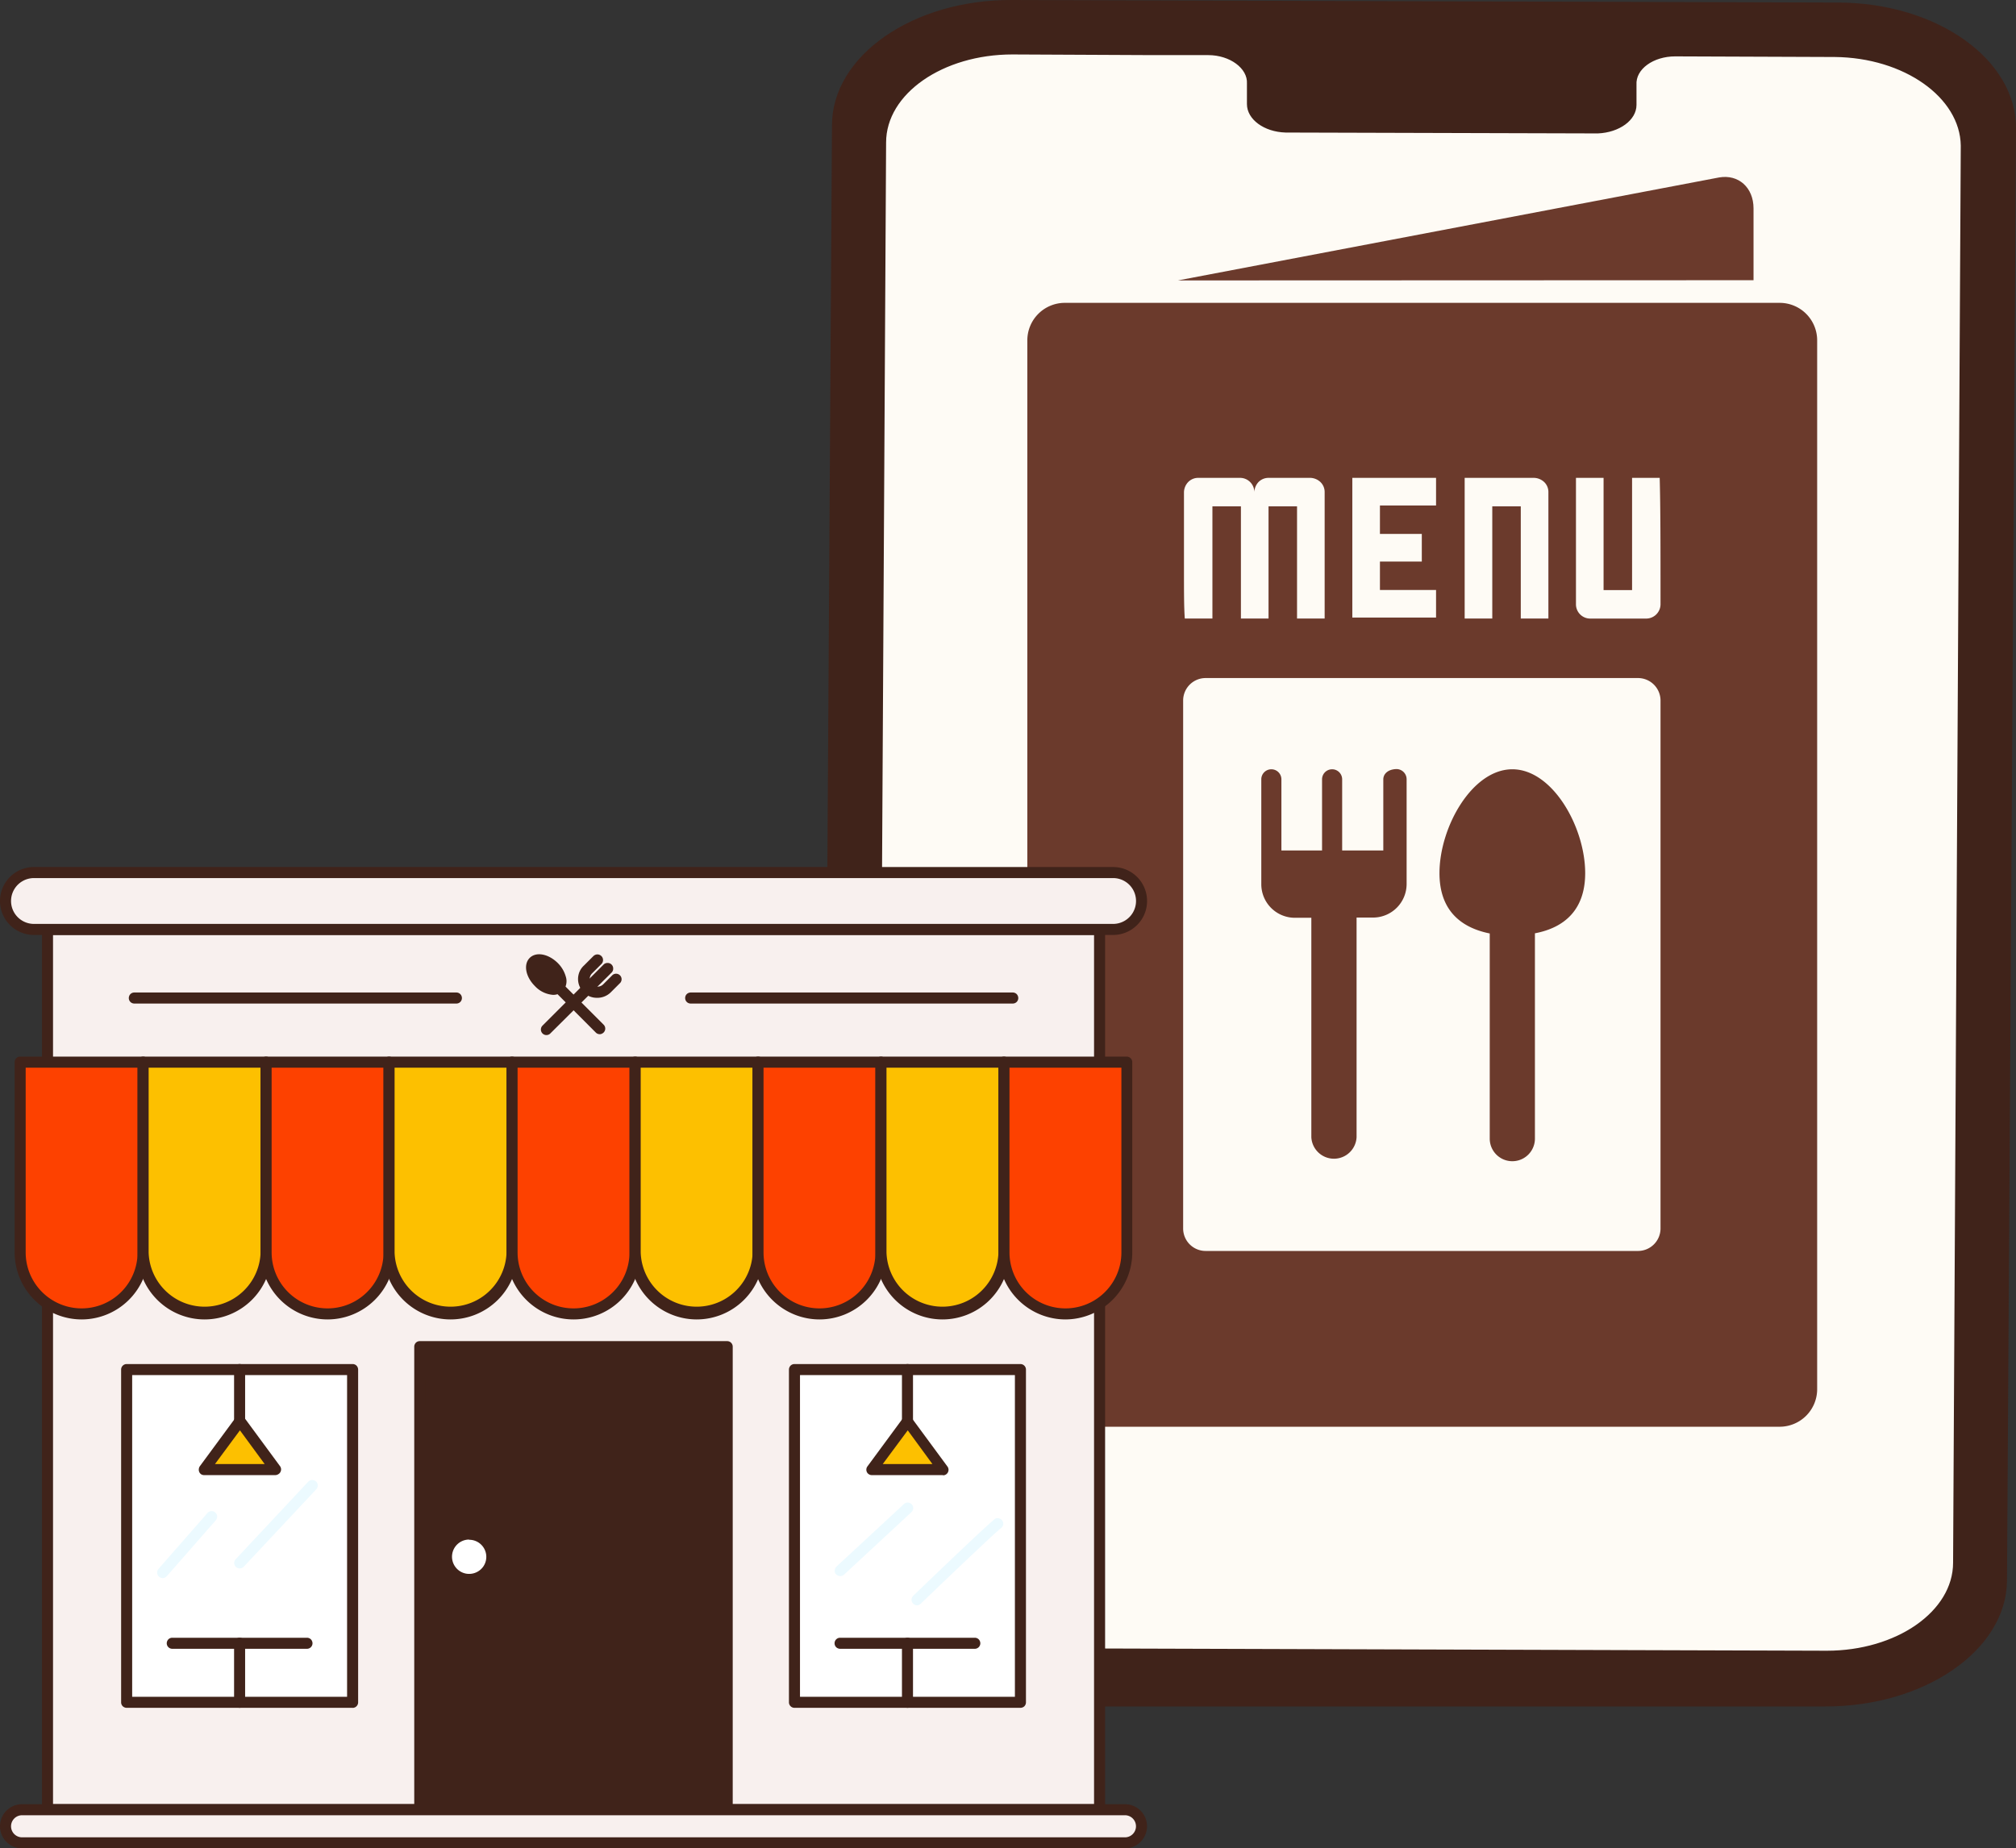 <svg xmlns="http://www.w3.org/2000/svg" viewBox="0 0 365 334.7">
  <rect x="0" y="0" width="365" height="334.7" fill="#333333" stroke="none"/>
  <g id="Camada_2" data-name="Camada 2">
    <g id="Camada_1-2" data-name="Camada 1">
      <path d="M330.55,309H182c-18.29-.23-32.82-10.66-33-23.39L150.63,22.7c0-12.61,14.7-22.81,32.66-22.7L332.67.46c18,0,32.49,10.32,32.33,22.93L363.37,286.3C363.2,298.8,348.51,309,330.55,309Z" style="fill: #40231a"/>
      <path d="M332.18,10.32l-28.89-.11c-3.92,0-7.19,2.29-7,5.16V19c0,2.76-3.11,5-7,5.16L232.76,24c-3.92-.11-7-2.4-7-5.15V15.14c.17-2.76-3.1-5.16-7-5.16H208.59l-25.3-.12c-12.58,0-22.86,7.11-22.86,15.94L159,282.4c0,8.83,10.12,16.05,22.69,16.05l149.06.46c12.58,0,22.86-7.11,22.86-15.94L355,26.37C354.88,17.66,344.75,10.44,332.18,10.32Z" style="fill: #fefbf5"/>
      <path d="M317.48,50.74v-13c0-3.79-2.73-6.21-6.22-5.61l-98,18.65Z" style="fill: #6b3a2c"/>
      <path d="M192.82,254.25a6.79,6.79,0,0,1-6.82-6.82v5.15c0,3.79,2.73,6.22,6.22,5.61L213,254.25Z" style="fill: #6b3a2c"/>
      <path d="M322.18,54.84H192.82A6.79,6.79,0,0,0,186,61.66V251.52a6.8,6.8,0,0,0,6.82,6.83H322.18a6.8,6.8,0,0,0,6.82-6.83V61.66A6.79,6.79,0,0,0,322.18,54.84Zm-57,46.55V86.53h12.58a2.81,2.81,0,0,1,1.82.76,2.5,2.5,0,0,1,.76,1.82V112h-5V91.69h-5.16V112h-5ZM244.84,109V86.53H260v5H249.84v5.15h7.58v5h-7.58v5.15H260v5H244.84Zm-30.48-5.62V89.11a2.78,2.78,0,0,1,.76-1.82,2.52,2.52,0,0,1,1.81-.76h7.59a2.59,2.59,0,0,1,2.58,2.58,2.82,2.82,0,0,1,.75-1.82,2.54,2.54,0,0,1,1.82-.76h7.59a2.8,2.8,0,0,1,1.81.76,2.5,2.5,0,0,1,.76,1.82V112h-5V91.69h-5.16V112h-5V91.69h-5.16V112h-5C214.36,110,214.36,107.16,214.36,103.36Zm86.28,119.05a4.08,4.08,0,0,1-4.09,4.09H218.3a4.07,4.07,0,0,1-4.09-4.09V126.87a4.07,4.07,0,0,1,4.09-4.09h78.25a4.08,4.08,0,0,1,4.09,4.09Zm0-113a2.6,2.6,0,0,1-2.57,2.58H287.9a2.58,2.58,0,0,1-2.57-2.58V86.53h5v20.32h5.16V86.53h5C300.64,91.69,300.64,99.27,300.64,109.43Z" style="fill: #6b3a2c"/>
      <path d="M250.45,141.12V154H243V141.12a1.82,1.82,0,0,0-3.64,0V154H232V141.12a1.82,1.82,0,0,0-3.64,0v19a6.08,6.08,0,0,0,6.06,6.07h3v39.73a4.1,4.1,0,0,0,8.19,0V166.15h3a6.08,6.08,0,0,0,6.06-6.07v-19a1.85,1.85,0,0,0-1.82-1.82C251.21,139.3,250.45,140.21,250.45,141.12Z" style="fill: #6b3a2c"/>
      <path d="M287,158.11c0-8.34-5.91-18.81-13.19-18.81s-13.19,10.47-13.19,18.81c0,6.67,3.79,9.85,9.1,10.92v37.15a4.09,4.09,0,1,0,8.18,0V169C283.2,168,287,164.78,287,158.11Z" style="fill: #6b3a2c"/>
      <path d="M199.09,168.3H8.6V327.69H199.09Z" style="fill: #f8f0ee"/>
      <path d="M199.08,328.68H8.6a1,1,0,0,1-1-1V168.3a1.05,1.05,0,0,1,.29-.71,1,1,0,0,1,.71-.29H199.08a1,1,0,0,1,.71.29,1,1,0,0,1,.29.71V327.68a1,1,0,0,1-.29.71A1,1,0,0,1,199.08,328.68Zm-189.48-2H198.08V169.3H9.6Z" style="fill: #40231a"/>
      <path d="M3.65,192.33H25.91v34.46a11.13,11.13,0,0,1-22.26,0Z" style="fill: #fd4100"/>
      <path d="M14.78,238.92A12.15,12.15,0,0,1,2.65,226.79V192.33a1.05,1.05,0,0,1,.29-.71,1,1,0,0,1,.71-.29H25.91a1,1,0,0,1,.71.29,1.05,1.05,0,0,1,.29.71v34.46a12.15,12.15,0,0,1-12.13,12.13ZM4.65,193.33v33.46a10.13,10.13,0,0,0,20.26,0V193.33Z" style="fill: #40231a"/>
      <path d="M25.91,192.33H48.17v34.46a11.13,11.13,0,0,1-22.26,0Z" style="fill: #fdc000"/>
      <path d="M37.05,238.92a12.14,12.14,0,0,1-12.14-12.13V192.33a1.05,1.05,0,0,1,.29-.71,1,1,0,0,1,.71-.29H48.18a1,1,0,0,1,.71.29,1.05,1.05,0,0,1,.29.71v34.46a12.15,12.15,0,0,1-12.13,12.13ZM26.91,193.33v33.46a10.14,10.14,0,0,0,20.27,0V193.33Z" style="fill: #40231a"/>
      <path d="M48.18,192.33H70.44v34.46a11.13,11.13,0,0,1-22.26,0Z" style="fill: #fd4100"/>
      <path d="M59.31,238.92a12.15,12.15,0,0,1-12.13-12.13V192.33a1.05,1.05,0,0,1,.29-.71,1,1,0,0,1,.71-.29H70.44a1,1,0,0,1,.71.29,1.05,1.05,0,0,1,.29.71v34.46a12.15,12.15,0,0,1-12.13,12.13ZM49.18,193.33v33.46a10.13,10.13,0,0,0,20.26,0V193.33Z" style="fill: #40231a"/>
      <path d="M70.44,192.33H92.7v34.46a11.13,11.13,0,0,1-22.26,0Z" style="fill: #fdc000"/>
      <path d="M81.58,238.92a12.14,12.14,0,0,1-12.14-12.13V192.33a1.05,1.05,0,0,1,.29-.71,1,1,0,0,1,.71-.29H92.71a1,1,0,0,1,.71.29,1.05,1.05,0,0,1,.29.71v34.46a12.15,12.15,0,0,1-12.13,12.13ZM71.44,193.33v33.46a10.14,10.14,0,0,0,20.27,0V193.33Z" style="fill: #40231a"/>
      <path d="M92.71,192.33H115v34.46a11.13,11.13,0,0,1-22.26,0Z" style="fill: #fd4100"/>
      <path d="M103.84,238.92a12.15,12.15,0,0,1-12.13-12.13V192.33a1.05,1.05,0,0,1,.29-.71,1,1,0,0,1,.71-.29H115a1,1,0,0,1,.71.29,1.05,1.05,0,0,1,.29.71v34.46a12.15,12.15,0,0,1-12.13,12.13ZM93.71,193.33v33.46a10.13,10.13,0,0,0,20.26,0V193.33Z" style="fill: #40231a"/>
      <path d="M115,192.33h22.27v34.46a11.13,11.13,0,0,1-22.26,0V192.33Z" style="fill: #fdc000"/>
      <path d="M126.1,238.92A12.15,12.15,0,0,1,114,226.79V192.33a1.05,1.05,0,0,1,.29-.71,1,1,0,0,1,.71-.29h22.27a1,1,0,0,1,.71.29,1.05,1.05,0,0,1,.29.71v34.46a12.14,12.14,0,0,1-12.14,12.13ZM116,193.33v33.46a10.14,10.14,0,0,0,20.27,0V193.33Z" style="fill: #40231a"/>
      <path d="M137.24,192.33H159.5v34.46a11.13,11.13,0,0,1-22.26,0Z" style="fill: #fd4100"/>
      <path d="M148.37,238.92a12.15,12.15,0,0,1-12.13-12.13V192.33a1.05,1.05,0,0,1,.29-.71,1,1,0,0,1,.71-.29H159.5a1,1,0,0,1,1,1v34.46a12.14,12.14,0,0,1-12.13,12.13Zm-10.13-45.59v33.46a10.13,10.13,0,0,0,20.26,0V193.33Z" style="fill: #40231a"/>
      <path d="M159.5,192.33h22.26v34.46a11.13,11.13,0,0,1-22.26,0Z" style="fill: #fdc000"/>
      <path d="M170.63,238.92a12.15,12.15,0,0,1-12.13-12.13V192.33a1,1,0,0,1,1-1h22.27a1,1,0,0,1,.71.29,1.05,1.05,0,0,1,.29.71v34.46a12.14,12.14,0,0,1-12.14,12.13ZM160.5,193.33v33.46a10.14,10.14,0,0,0,20.27,0V193.33Z" style="fill: #40231a"/>
      <path d="M181.77,192.33H204v34.46a11.13,11.13,0,0,1-22.26,0Z" style="fill: #fd4100"/>
      <path d="M192.9,238.92a12.15,12.15,0,0,1-12.13-12.13V192.33a1.05,1.05,0,0,1,.29-.71,1,1,0,0,1,.71-.29H204a1,1,0,0,1,1,1v34.46a12.15,12.15,0,0,1-12.13,12.13Zm-10.13-45.59v33.46a10.13,10.13,0,0,0,20.26,0V193.33Z" style="fill: #40231a"/>
      <path d="M98.93,187.43a1,1,0,0,1-1-1,1,1,0,0,1,.29-.71l11.11-11.11a1,1,0,0,1,.69-.24,1,1,0,0,1,1,1,1,1,0,0,1-.24.69L99.64,187.13a.87.87,0,0,1-.32.22A1.09,1.09,0,0,1,98.93,187.43Z" style="fill: #40231a"/>
      <path d="M108.09,180.68a3.37,3.37,0,0,1-3.17-2.1,3.36,3.36,0,0,1-.19-2,3.29,3.29,0,0,1,1-1.75l1.7-1.7a1.08,1.08,0,0,1,.72-.31,1.06,1.06,0,0,1,.72.29,1,1,0,0,1,.31.72,1,1,0,0,1-.29.73l-1.7,1.7a1.44,1.44,0,0,0-.31.46,1.38,1.38,0,0,0,0,1.08,1.44,1.44,0,0,0,2.31.46l1.7-1.7a1,1,0,0,1,1.41,1.41l-1.7,1.7a3.43,3.43,0,0,1-1.13.75A3.34,3.34,0,0,1,108.09,180.68Z" style="fill: #40231a"/>
      <path d="M108.59,187.27a1.22,1.22,0,0,1-.38-.07,1,1,0,0,1-.33-.22L96.77,175.85a1.11,1.11,0,0,1-.25-.32,1.12,1.12,0,0,1-.1-.4,1.05,1.05,0,0,1,.07-.4.93.93,0,0,1,.57-.57,1.05,1.05,0,0,1,.4-.07,1.12,1.12,0,0,1,.4.1,1.11,1.11,0,0,1,.32.25l11.11,11.11a1,1,0,0,1,0,1.41,1,1,0,0,1-.32.22A.85.85,0,0,1,108.59,187.27Z" style="fill: #40231a"/>
      <path d="M101.18,178.77c.76-.75.34-2.4-.93-3.67s-2.92-1.69-3.68-.94-.34,2.41.93,3.68S100.42,179.53,101.18,178.77Z" style="fill: #40231a"/>
      <path d="M100.16,180.15a5,5,0,0,1-3.32-1.6c-1.69-1.69-2.1-3.92-.94-5.09s3.4-.75,5.09.93a5.56,5.56,0,0,1,1.45,2.46,2.65,2.65,0,0,1,.07,1.37,2.58,2.58,0,0,1-.62,1.22,2.44,2.44,0,0,1-.79.53A2.53,2.53,0,0,1,100.16,180.15Zm-2.57-5.36a.42.42,0,0,0-.16,0,.53.53,0,0,0-.15.08c-.23.22,0,1.28.93,2.26s2,1.16,2.26.93a.78.78,0,0,0,0-.69,3.59,3.59,0,0,0-1-1.57A3.14,3.14,0,0,0,97.59,174.79Z" style="fill: #40231a"/>
      <path d="M131.67,243.82H76v83.86h55.66Z" style="fill: #40231a"/>
      <path d="M131.67,328.68H76a1,1,0,0,1-.71-.29,1,1,0,0,1-.29-.71V243.85a1.05,1.05,0,0,1,.29-.71,1,1,0,0,1,.71-.29h55.66a1,1,0,0,1,1,1v83.86a1,1,0,0,1-.3.69A1,1,0,0,1,131.67,328.68Zm-54.66-2h53.66V244.85H77Z" style="fill: #40231a"/>
      <path d="M184.75,248H143.84v60.26h40.91Z" style="fill: #fff"/>
      <path d="M184.75,309.25H143.84a1,1,0,0,1-1-1V248a1.05,1.05,0,0,1,.29-.71,1,1,0,0,1,.71-.29h40.91a1,1,0,0,1,1,1v60.26a1,1,0,0,1-.29.71A1.05,1.05,0,0,1,184.75,309.25Zm-39.91-2h38.91V249H144.84Z" style="fill: #40231a"/>
      <path d="M164.3,309.25a1.05,1.05,0,0,1-.71-.29,1,1,0,0,1-.29-.71V297.56a1,1,0,0,1,.29-.71,1.05,1.05,0,0,1,.71-.29,1,1,0,0,1,.71.29,1.05,1.05,0,0,1,.29.71v10.69a1,1,0,0,1-1,1Z" style="fill: #40231a"/>
      <path d="M176.49,298.56H152.1a1.05,1.05,0,0,1-.71-.29,1,1,0,0,1-.29-.71,1,1,0,0,1,1-1h24.39a1,1,0,0,1,.71.29,1.05,1.05,0,0,1,.29.71,1,1,0,0,1-1,1Z" style="fill: #40231a"/>
      <path d="M164.29,257.35l6.45,8.76H157.85Z" style="fill: #fdc000"/>
      <path d="M170.75,267.11H157.84a.93.93,0,0,1-.52-.15.9.9,0,0,1-.37-.4,1,1,0,0,1,.08-1l6.45-8.76a.92.92,0,0,1,.35-.3,1,1,0,0,1,.91,0,.92.92,0,0,1,.35.3l6.45,8.76a1,1,0,0,1,.19.51,1,1,0,0,1-.47.93,1,1,0,0,1-.52.15Zm-10.93-2h9L164.35,259Z" style="fill: #40231a"/>
      <path d="M164.3,258.35a1.05,1.05,0,0,1-.71-.29,1,1,0,0,1-.29-.71V248a1,1,0,0,1,.29-.71,1.05,1.05,0,0,1,.71-.29,1,1,0,0,1,.71.29,1.05,1.05,0,0,1,.29.71v9.36a1.05,1.05,0,0,1-.29.71A1,1,0,0,1,164.3,258.35Z" style="fill: #40231a"/>
      <path d="M63.84,248H22.93v60.26H63.84Z" style="fill: #fff"/>
      <path d="M63.84,309.25H22.93a1.05,1.05,0,0,1-.71-.29,1,1,0,0,1-.29-.71V248a1,1,0,0,1,1-1H63.84a1,1,0,0,1,.71.29,1.05,1.05,0,0,1,.29.71v60.26a1,1,0,0,1-1,1Zm-39.91-2H62.84V249H23.93Z" style="fill: #40231a"/>
      <path d="M43.38,309.25a1,1,0,0,1-1-1V297.56a1.05,1.05,0,0,1,.29-.71,1,1,0,0,1,1.42,0,1.05,1.05,0,0,1,.29.71v10.69a1,1,0,0,1-1,1Z" style="fill: #40231a"/>
      <path d="M55.58,298.56H31.19a1,1,0,0,1-1-1,1.05,1.05,0,0,1,.29-.71,1,1,0,0,1,.71-.29H55.58a1,1,0,0,1,.71.29,1.05,1.05,0,0,1,.29.71,1,1,0,0,1-1,1Z" style="fill: #40231a"/>
      <path d="M43.38,257.35l6.45,8.76H36.93Z" style="fill: #fdc000"/>
      <path d="M49.84,267.11H36.94a1,1,0,0,1-.52-.15A1,1,0,0,1,36,266a1,1,0,0,1,.19-.51l6.45-8.76a.92.92,0,0,1,.35-.3,1,1,0,0,1,.9,0,1,1,0,0,1,.36.3l6.45,8.76a1.06,1.06,0,0,1,.19.51,1,1,0,0,1-.11.53.9.9,0,0,1-.37.4A1,1,0,0,1,49.84,267.11Zm-10.92-2h9L43.44,259Z" style="fill: #40231a"/>
      <path d="M43.38,258.35a1,1,0,0,1-.71-.29,1.05,1.05,0,0,1-.29-.71V248a1.05,1.05,0,0,1,.29-.71,1,1,0,0,1,1.42,0,1.05,1.05,0,0,1,.29.71v9.36a1.05,1.05,0,0,1-.29.71A1,1,0,0,1,43.38,258.35Z" style="fill: #40231a"/>
      <path d="M84.93,286a4.11,4.11,0,1,0-4.11-4.11A4.11,4.11,0,0,0,84.93,286Z" style="fill: #fff"/>
      <path d="M84.93,287a5.11,5.11,0,0,1-5-6.11,5.21,5.21,0,0,1,1.4-2.62A5.11,5.11,0,0,1,84,276.91a5.06,5.06,0,0,1,3,.29,5.1,5.1,0,0,1,3.15,4.72,5.08,5.08,0,0,1-.39,2,5.07,5.07,0,0,1-2.77,2.76A5.08,5.08,0,0,1,84.93,287Zm0-8.22a3.11,3.11,0,0,0-.59,6.16,3.13,3.13,0,0,0,3.19-1.32,3.09,3.09,0,0,0-2.6-4.8Z" style="fill: #40231a"/>
      <path d="M203.68,327.68H4a3,3,0,1,0,0,6H203.68a3,3,0,0,0,0-6Z" style="fill: #f8f0ee"/>
      <path d="M203.67,334.7H4a4,4,0,1,1,0-8H203.67a4,4,0,1,1,0,8ZM4,328.7a2,2,0,0,0,0,4H203.67a2,2,0,0,0,0-4Z" style="fill: #40231a"/>
      <path d="M201.54,158H6.15a5.15,5.15,0,0,0,0,10.3H201.54a5.15,5.15,0,0,0,0-10.3Z" style="fill: #f8f0ee"/>
      <path d="M201.53,169.3H6.15a6.15,6.15,0,1,1,0-12.3H201.53a6.15,6.15,0,1,1,0,12.3ZM6.15,159a4.15,4.15,0,0,0,0,8.3H201.53a4.15,4.15,0,0,0,0-8.3Z" style="fill: #40231a"/>
      <path d="M82.63,181.72H24.32a1,1,0,0,1-.71-.29,1,1,0,0,1-.29-.71,1.05,1.05,0,0,1,.29-.71,1,1,0,0,1,.71-.29H82.63a1,1,0,0,1,1,1,1,1,0,0,1-.29.71A1,1,0,0,1,82.63,181.72Z" style="fill: #40231a"/>
      <path d="M183.36,181.72H125.05a1,1,0,0,1-.71-.29,1,1,0,0,1-.29-.71,1,1,0,0,1,.29-.71,1.05,1.05,0,0,1,.71-.29h58.31a1,1,0,0,1,.71.29,1.05,1.05,0,0,1,.29.71,1,1,0,0,1-.29.71A1,1,0,0,1,183.36,181.72Z" style="fill: #40231a"/>
      <path d="M43.38,284a1,1,0,0,1-.68-.27,1,1,0,0,1-.22-.32,1.09,1.09,0,0,1-.08-.39,1,1,0,0,1,.08-.38,1,1,0,0,1,.22-.33l13.1-14a1,1,0,0,1,.7-.31,1,1,0,0,1,.72.26,1,1,0,0,1,.31.7,1,1,0,0,1-.27.72l-13.11,14a.92.92,0,0,1-.35.24A1,1,0,0,1,43.38,284Z" style="fill: #ecfaff"/>
      <path d="M29.45,285.75a1,1,0,0,1-.75-1.66L37.54,274a1,1,0,0,1,.31-.26,1,1,0,0,1,.38-.11.9.9,0,0,1,.4.05.94.94,0,0,1,.35.2,1,1,0,0,1,.24.32,1,1,0,0,1,.1.39,1.07,1.07,0,0,1-.07.39.92.92,0,0,1-.21.34L30.21,285.4a1,1,0,0,1-.34.26A1,1,0,0,1,29.45,285.75Z" style="fill: #ecfaff"/>
      <path d="M152.1,285.39a1,1,0,0,1-.56-.17,1.1,1.1,0,0,1-.37-.46,1,1,0,0,1,0-.59,1,1,0,0,1,.29-.51l12.2-11.31a1,1,0,0,1,.72-.27,1,1,0,0,1,.69.32,1.15,1.15,0,0,1,.21.33,1.32,1.32,0,0,1,.06.39,1,1,0,0,1-.1.38.9.9,0,0,1-.23.32l-12.19,11.31A1,1,0,0,1,152.1,285.39Z" style="fill: #ecfaff"/>
      <path d="M166.05,290.69a.88.88,0,0,1-.39-.08.91.91,0,0,1-.33-.22,1,1,0,0,1-.22-.32,1.09,1.09,0,0,1-.08-.39,1,1,0,0,1,.08-.38,1,1,0,0,1,.22-.33c6.42-6.17,14.22-13.61,14.92-14a1,1,0,0,1,.72,0,1,1,0,0,1,.55.46,1,1,0,0,1,.09.72,1,1,0,0,1-.41.59c-.87.63-9.33,8.68-14.48,13.64A1,1,0,0,1,166.05,290.69Z" style="fill: #ecfaff"/>
    </g>
  </g>
</svg>
